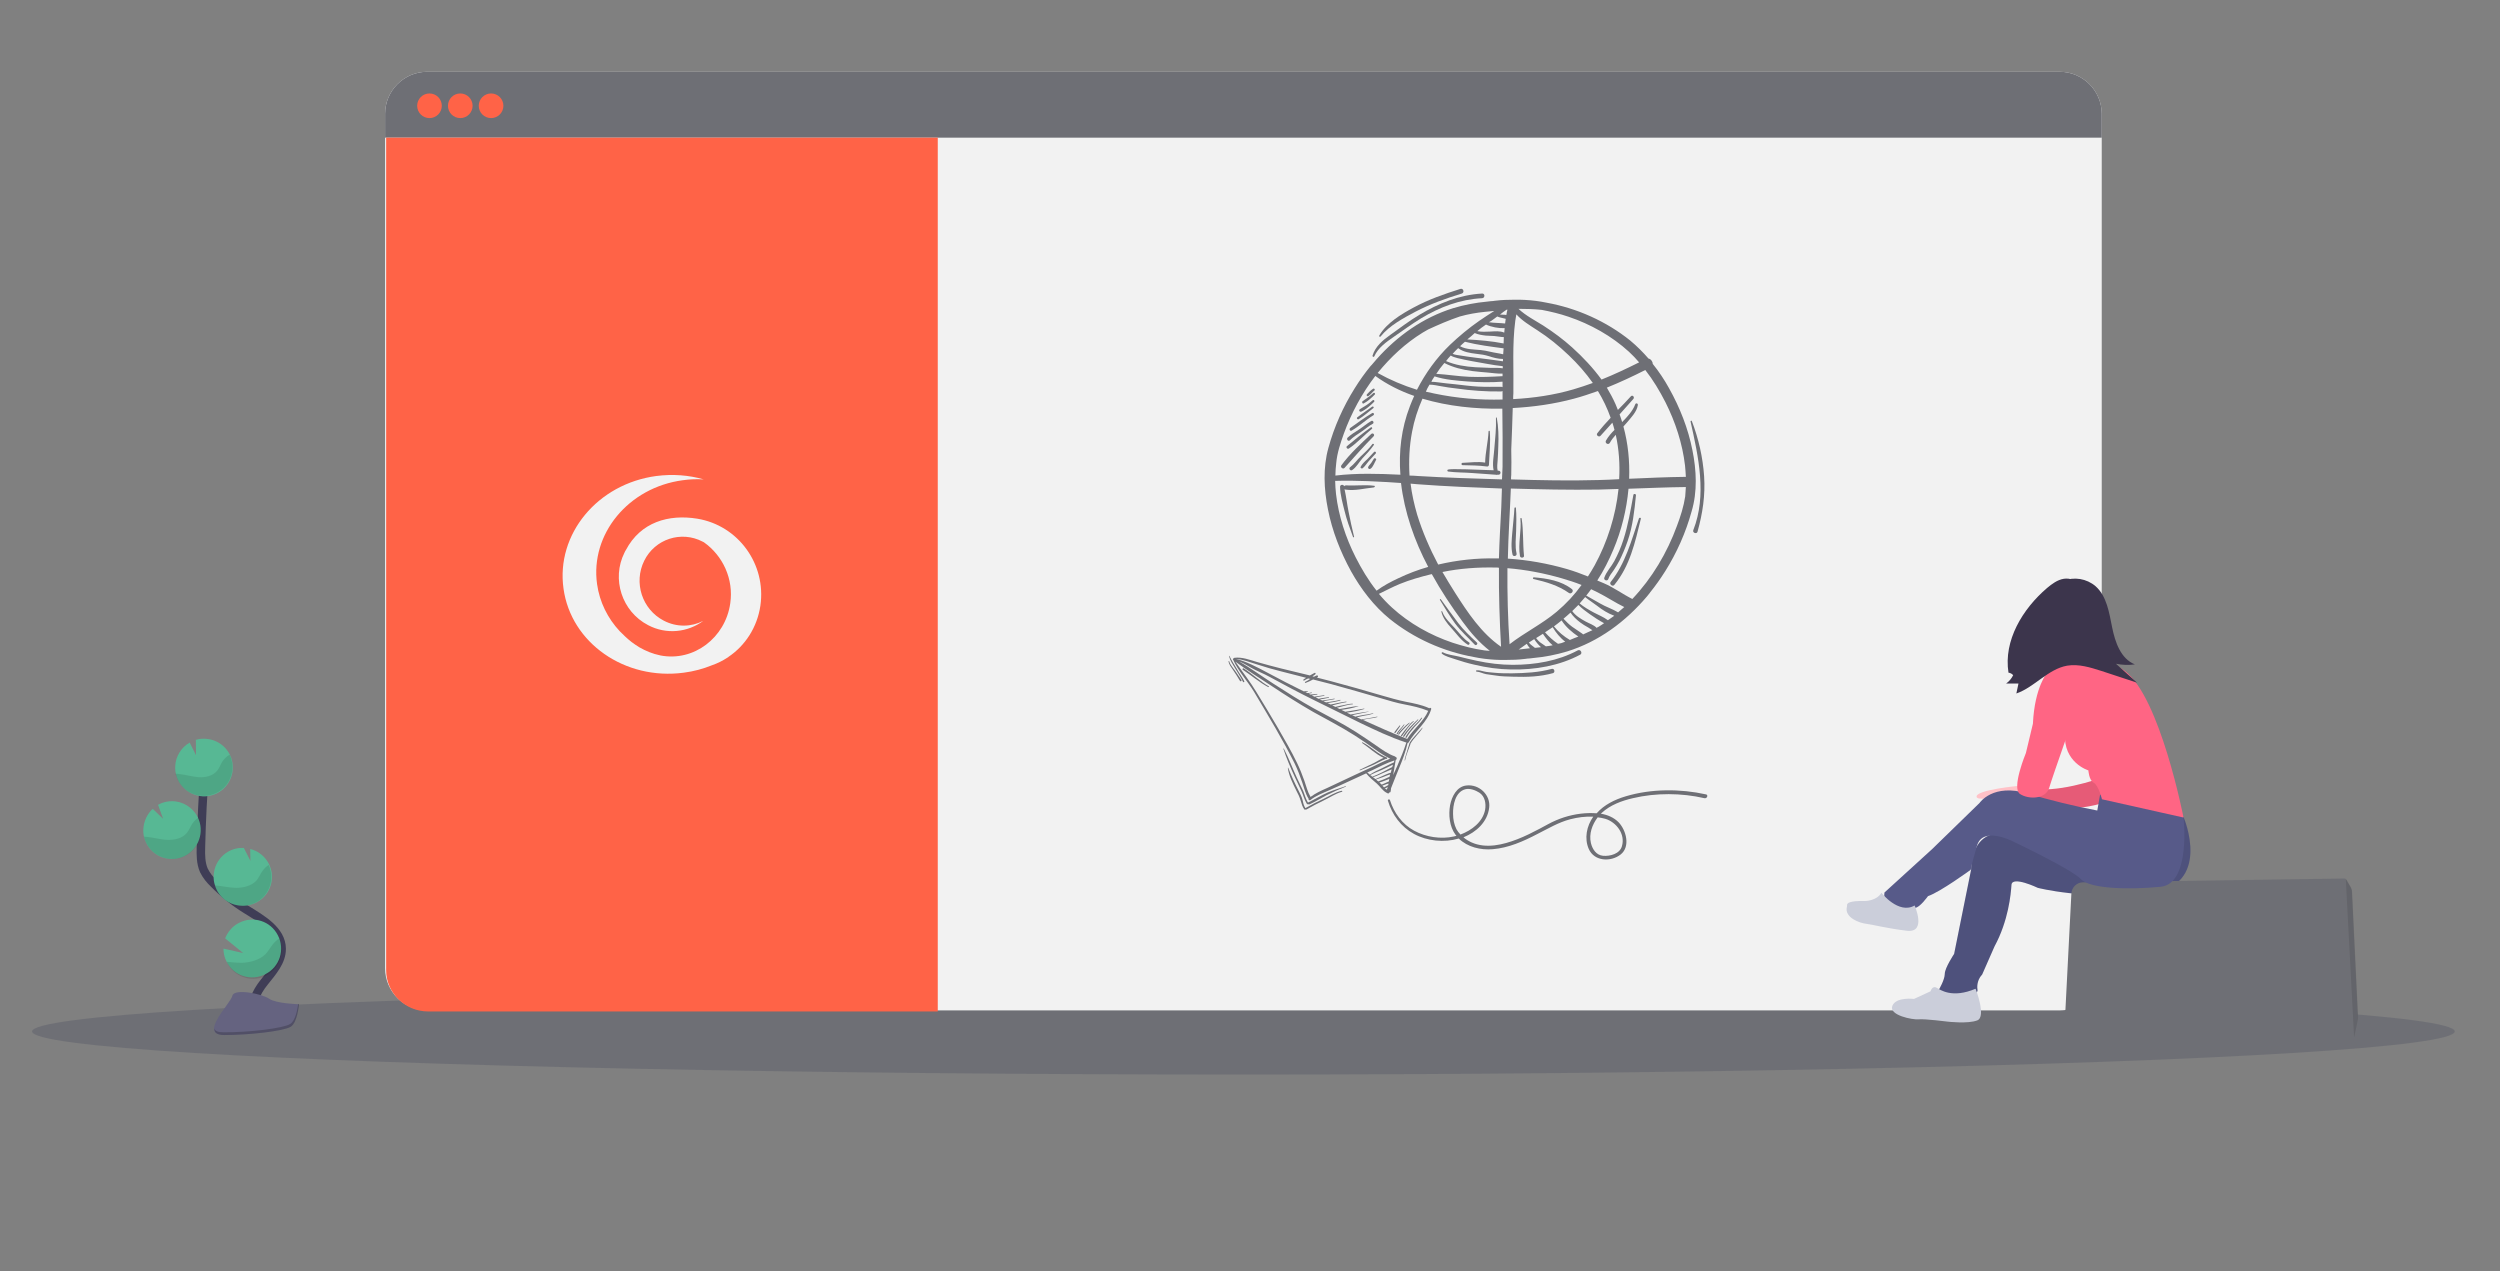 <?xml version="1.0" encoding="utf-8"?>
<!-- Generator: Adobe Illustrator 21.0.0, SVG Export Plug-In . SVG Version: 6.00 Build 0)  -->
<svg version="1.1" id="Capa_1" xmlns="http://www.w3.org/2000/svg" xmlns:xlink="http://www.w3.org/1999/xlink" x="0px" y="0px"
	 viewBox="0 0 1177 598.5" style="enable-background:new 0 0 1177 598.5;" xml:space="preserve">
<rect x="0" y="0" width="1177" height="598.5" fill="#808080" stroke="none"/>
<style type="text/css">
	.st0{fill:#6E6F75;}
	.st1{fill:none;stroke:#3F3D56;stroke-width:4;stroke-miterlimit:10;}
	.st2{fill:#57B894;}
	.st3{opacity:0.1;enable-background:new    ;}
	.st4{fill:#656380;}
	.st5{opacity:0.2;enable-background:new    ;}
	.st6{fill:#F2F2F2;}
	.st7{fill:#FF6347;}
	.st8{fill:none;stroke:#F2F2F2;stroke-width:2;stroke-miterlimit:10;}
	.st9{fill:#FFC1C7;}
	.st10{fill:#FF6584;}
	.st11{fill:#575A89;}
	.st12{fill:#CBCEDA;}
	.st13{fill:#3C354C;}
</style>
<ellipse class="st0" cx="585.4" cy="485.6" rx="570.3" ry="20.3"/>
<path class="st1" d="M120.2,479c-2.9-5.3,0.4-11.9,4.2-16.6c3.8-4.8,8.3-9.7,8.2-15.8c-0.1-8.7-9.4-13.9-16.8-18.5
	c-5.5-3.4-10.6-7.5-15.1-12.1c-1.9-1.8-3.5-3.8-4.7-6.2c-1.5-3.4-1.5-7.3-1.4-11c0.3-12.4,0.9-24.9,1.9-37.3"/>
<path class="st2" d="M82.5,360.7c0.2-4.6,2.8-8.8,6.8-11.1l3,6l-0.1-7.3c1.5-0.4,3-0.6,4.5-0.5c7.5,0.4,13.3,6.7,12.9,14.2
	c-0.4,7.5-6.7,13.3-14.2,12.9C87.9,374.5,82.1,368.2,82.5,360.7z"/>
<path class="st2" d="M106.7,452.8c3.4,6.7,11.6,9.3,18.3,5.8c6.7-3.4,9.3-11.6,5.8-18.3c-3.4-6.7-11.6-9.3-18.3-5.8
	c-3,1.5-5.3,4.2-6.5,7.3l8.5,6.9l-9.3-2.1C105.2,448.8,105.7,450.9,106.7,452.8z"/>
<path class="st2" d="M113.5,426.4c7.5,0.5,14-5.1,14.5-12.6c0.5-6.5-3.8-12.5-10.2-14.1l0.1,5.6l-3.1-6.1l0,0
	c-7.5-0.4-13.8,5.4-14.2,12.9c0,0,0,0,0,0.1c-0.1,1.6,0.1,3.1,0.6,4.6C102.8,422.3,107.8,426.1,113.5,426.4z"/>
<path class="st2" d="M80.4,404.4c7.5,0.3,13.8-5.6,14.1-13.1c0.3-7.5-5.6-13.8-13.1-14.1c-2.4-0.1-4.9,0.5-7,1.7l2.4,6.6l-4.9-4.7
	c-2.6,2.4-4.2,5.8-4.4,9.4c-0.1,1.3,0,2.5,0.3,3.8C69.2,399.9,74.3,404.2,80.4,404.4z"/>
<path class="st3" d="M84.3,364.4c3.1,0.3,6.2,1.3,9.3,1.5c3.1,0.2,6.6-0.6,8.6-3c1.1-1.3,1.6-3,2.5-4.4c0.9-1.3,2-2.4,3.4-3.2
	c3.2,6.8,0.4,14.9-6.4,18.1c-6.8,3.2-14.9,0.4-18.1-6.4c-0.4-0.9-0.7-1.8-1-2.7C83.3,364.2,83.8,364.3,84.3,364.4z"/>
<path class="st3" d="M80.4,404.4c7.5,0.4,13.9-5.4,14.2-12.9c0.1-2.2-0.3-4.5-1.3-6.5c-1.1,0.7-2,1.7-2.7,2.7
	c-1,1.5-1.6,3.2-2.7,4.5c-2.1,2.5-5.7,3.3-9,3.2c-3.3-0.1-6.5-1.1-9.7-1.4c-0.5,0-0.9-0.1-1.4-0.1C69.2,399.9,74.4,404.1,80.4,404.4
	z"/>
<path class="st3" d="M113.5,426.4c7.5,0.4,13.9-5.4,14.2-12.9c0.1-2.2-0.3-4.3-1.2-6.3c-1.1,0.7-2.1,1.7-2.9,2.8
	c-1.1,1.5-1.7,3.2-2.9,4.6c-2.3,2.5-6.2,3.4-9.6,3.4c-3.5-0.1-6.6-0.9-10-1.2C102.8,422.3,107.8,426.1,113.5,426.4z"/>
<path class="st3" d="M106.7,452.8c3.1,6.8,11.1,9.9,17.9,6.9c6.8-3.1,9.9-11.1,6.9-17.9c-1.1,0.7-2.1,1.6-3,2.7
	c-1.3,1.6-2.2,3.4-3.6,4.8c-2.8,2.7-7.3,3.9-11.3,4C111.3,453.2,109,453.1,106.7,452.8z"/>
<path class="st4" d="M140.7,472.8c0,0-10.7-0.3-14-2.6c-3.2-2.3-16.5-5-17.3-1.4c-0.8,3.7-16.1,18.4-4,18.5s28.2-1.9,31.4-3.9
	C140,481.5,140.7,472.8,140.7,472.8z"/>
<path class="st5" d="M105.2,486c12.1,0.1,28.2-1.9,31.4-3.9c2.5-1.5,3.4-6.9,3.8-9.4h0.4c0,0-0.7,8.7-3.9,10.7
	c-3.2,2-19.3,3.9-31.4,3.9c-3.5,0-4.7-1.3-4.6-3.1C101.2,485.4,102.6,486,105.2,486L105.2,486z"/>
<path class="st6" d="M201.1,33.8h768.6c10.9,0,19.8,8.9,19.8,19.8v402.3c0,10.9-8.9,19.8-19.8,19.8H201.1
	c-10.9,0-19.8-8.9-19.8-19.8V53.6C181.3,42.7,190.2,33.8,201.1,33.8z"/>
<path class="st0" d="M989.5,53.6v11.2H181.3V53.6c0-10.9,8.9-19.8,19.8-19.8c0,0,0,0,0,0h768.6C980.6,33.8,989.5,42.7,989.5,53.6z"
	/>
<circle class="st7" cx="202.2" cy="49.8" r="5.8"/>
<circle class="st7" cx="216.7" cy="49.8" r="5.8"/>
<circle class="st7" cx="231.2" cy="49.8" r="5.8"/>
<path class="st8" d="M340.7,246.5"/>
<path class="st8" d="M327.2,245.5"/>
<path class="st9" d="M951.9,368.1l-1.7,1.9c0,0-20.4,1.9-19.6,5.2s24.6-4.4,24.6-4.4L951.9,368.1z"/>
<path class="st10" d="M988.8,366.4c0,0-21.8,7.8-33.7,4.4l5.5,11c0,0,28.2-0.8,33.1-5.8C998.8,371.1,988.8,366.4,988.8,366.4z"/>
<path class="st3" d="M988.8,366.4c0,0-21.8,7.8-33.7,4.4l5.5,11c0,0,28.2-0.8,33.1-5.8C998.8,371.1,988.8,366.4,988.8,366.4z"/>
<circle class="st9" cx="974.1" cy="292.6" r="14.6"/>
<path class="st9" d="M986.6,306.3c0.5,1,1.2,1.8,1.9,2.6c2,2.2,4.4,4,7.1,5.3c-8.3,1.7-16.7,2.9-25.1,3.7c0.9-3.1-0.3-6.5-1.9-9.3
	c-1.6-2.8-3.6-5.5-4.6-8.6l9.9,0.3c1.8,0,3.6,0.1,5.4,0c1.3-0.1,3.6-0.9,4.8-0.6C986.7,300.3,985.4,304,986.6,306.3L986.6,306.3z"/>
<path class="st11" d="M1019.8,375l8.3,9.9c0,0,13.8,32.3-16.3,35.6s-52.4-2.5-52.4-2.5s-12.1-5.8-12.4-1.4s-1.4,16.8-8,29l-5.8,13.2
	c-1.8,1.9-2.6,4.6-2.2,7.2c0.8,4.1-18.5,5.5-18.2,0c0,0,2.8-4.7,2.8-7.5s4.4-9.4,4.4-9.4l8-39.7c0,0-0.6-20.4,18.2-16.6
	c18.8,3.9,45.5-0.8,45.5-0.8l6.1-21.2L1019.8,375z"/>
<path class="st3" d="M1019.8,375l8.3,9.9c0,0,13.8,32.3-16.3,35.6s-52.4-2.5-52.4-2.5s-12.1-5.8-12.4-1.4s-1.4,16.8-8,29l-5.8,13.2
	c-1.8,1.9-2.6,4.6-2.2,7.2c0.8,4.1-18.5,5.5-18.2,0c0,0,2.8-4.7,2.8-7.5s4.4-9.4,4.4-9.4l8-39.7c0,0-0.6-20.4,18.2-16.6
	c18.8,3.9,45.5-0.8,45.5-0.8l6.1-21.2L1019.8,375z"/>
<path class="st0" d="M972.2,479.4c-0.1,2.9,2.1,5.5,5,5.8l130.7,3.2c0.1,0,0.2,0,0.3-0.1l0,0c0.1,0,0.1-0.1,0.1-0.2l1.7-8.1
	c0.1-0.5,0.1-0.9,0.1-1.4l-2.8-58.5c0-1-0.3-1.9-0.8-2.7l-1.9-3.3c-0.1-0.1-0.1-0.2-0.2-0.3c-0.2-0.1-0.4-0.2-0.6-0.2l-123.1,1.8
	c-3,0-5.4,2.4-5.5,5.4L972.2,479.4z"/>
<path class="st3" d="M1104.4,413.9l3.9,74.4l0,0l0.1-0.2l1.7-8.1c0.1-0.5,0.1-0.9,0.1-1.4l-2.8-58.5c0-1-0.3-1.9-0.8-2.7l-1.9-3.3
	C1104.6,414.1,1104.5,414,1104.4,413.9z"/>
<path class="st11" d="M988.7,374.2c0,0,25.3-9.5,39.3,10.7c0,0,3.6,31.2-10.8,32.6c-14.4,1.4-33.1,1.1-37.5-3.6
	s-32.3-17.9-32.3-17.9s-13.9-7.1-16.6,2.1s-3,11.4-3,11.4s-14.4,10.5-20.1,12.4c0,0-3.9,5.5-6.1,5.5s-15.7,3-14.4-7.2l22.4-20.4
	L932,378c0,0,6.3-9.4,22.6-4.4c10.8,3.2,21.8,5.9,32.8,8L988.7,374.2z"/>
<path class="st12" d="M930.1,465.5c0,0,5.2,13.2,0.8,14.9c-4.4,1.7-13.8,0.6-13.8,0.6s-11-1.4-13.8-1.1c-2.8,0.3-14.1-1.9-12.4-6.3
	c1.7-4.4,10.2-3.3,10.2-3.3l7.8-3.6c0,0,0.8-2.8,2.8-1.7C913.5,466,919,470.2,930.1,465.5z"/>
<path class="st12" d="M901.4,426.3c0,0,5.8,13-3.6,11.9c-9.4-1.1-16.6-3-19.3-3.3c-2.8-0.3-10.2-2.8-9-7.9c0.1-0.3,0.1-0.6,0.1-1
	c0-0.7,1-2,8.4-1.8c0,0,5.5,0,7.8-3.9C885.6,420.2,893.9,430.7,901.4,426.3L901.4,426.3z"/>
<path class="st10" d="M964,315.9c0,0,19.9-12.4,36.4,0c16.6,12.4,27.6,69,27.6,69l-38.4-8.6c0,0-1.6-6.6-3.9-7.8
	c-2.2-1.1-2.5-5.8-2.5-5.8s-11.9-3.6-11-17.4C973.1,331.6,964,315.9,964,315.9L964,315.9z"/>
<path class="st10" d="M974.2,316.4H964c0,0-6.1,6.9-6.9,24.3l-3.3,13.8c0,0-6.9,16.6-2.8,19.3s12.2,2.5,13.8-3
	c1.6-5.5,13-37.6,13-37.6L974.2,316.4z"/>
<path class="st13" d="M971.3,273.5c5.2-2.1,11.1-1.1,15.3,2.5c5.3,4.7,6.4,12.5,7.8,19.4c1.4,6.9,4,14.7,10.7,17.4
	c-3,0.4-6,0.3-8.9-0.3l9.9,8.9l-16.7-5.5c-5.3-1.7-10.8-3.4-16.2-2.5c-9,1.6-15.3,10.1-23.9,13.1l1-4.7h-5.8c1.4-1,2.5-2.3,3.3-3.9
	c-0.5-0.7-1.4-1.1-2.2-1.2c-2.4-15.1,6.6-30,18.2-39.9c2.3-1.9,4.8-3.8,7.8-4.3s6.4,0.8,7.5,3.7"/>
<path class="st7" d="M181.8,64.8v392c0,10.7,8.9,19.4,19.8,19.4h239.9V64.8H181.8z M358,285.1c-1.5,10.3-7.2,18.9-15.1,24.2
	c0,0,0.1,0,0.1,0c-0.2,0.1-0.3,0.2-0.5,0.3c-2.3,1.5-4.7,2.7-7.3,3.6c-4.2,1.7-8.6,2.9-13.3,3.5c-27.7,3.7-53.1-14-56.6-39.6
	c-3.6-25.6,16-49.3,43.7-53c7.8-1,15.4-0.4,22.3,1.6c-3.2-0.2-6.5-0.1-9.9,0.4c-25.5,3.4-43.6,25.3-40.3,48.9
	c1.2,8.5,5,16.1,10.7,22.2c1.6,1.6,3.4,3.4,5.6,5.1c1.2,0.9,2.4,1.7,3.7,2.5c2.8,1.6,6,3,9.9,3.8c15.7,3,30.5-8.4,32.8-24.5
	c1.7-11.5-3.5-22.5-12.4-28.8c-0.2-0.1-0.4-0.2-0.6-0.3c-10.1-5.3-22.5-1.2-27.5,9c-5.1,10.3-1,22.9,9.2,28.2c6.1,3.2,13,3,18.6,0.1
	c-7.3,5.4-17.3,6.6-26,2c-12.3-6.4-17.3-21.7-11.1-34.1c0.2-0.4,0.4-0.9,0.7-1.3c0,0,0,0,0,0c6.9-13.1,20.1-16.9,33.6-14.7
	C347.6,247.4,360.8,265.6,358,285.1z"/>
<g>
	<path class="st0" d="M796.8,212c-2-10.2-5.9-20.1-11-29.2c-2.2-4-4.8-7.9-7.7-11.5c0-1.1-0.9-2.3-2-2.5c-2.6-3-5.4-5.8-8.5-8.4
		c-11.3-9.1-25.1-15.3-39.5-17.9c-3.3-0.7-6.7-1.1-10.1-1.3c-1.6-0.1-3.1-0.1-4.7-0.1c-3.2,0-6.3,0.1-9.5,0.5
		c-0.7,0.1-1.3,0.2-2,0.2c-0.6,0.1-1.1,0.1-1.7,0.2c-5.4,0.5-10.7,1.5-16,3.1c-14.1,4.4-26.2,13-35.9,23.9c-0.8,0.9-1.6,1.9-2.4,2.8
		c-0.1,0.1-0.2,0.2-0.3,0.3c-0.1,0.1-0.1,0.1-0.2,0.2l0,0c-2.7,3.3-5.2,6.8-7.5,10.5c-5.4,8.6-9.7,18.2-12.4,28.1
		c-2.6,9.4-2.1,19.4-0.2,28.9c2,10.2,5.9,20.1,10.9,29.2c4.7,8.4,10.7,16.3,18.2,22.4c11.3,9.1,25.1,15.3,39.5,17.9
		c3.3,0.7,6.7,1.1,10.1,1.3c1.6,0.1,3.1,0.1,4.7,0.1c3.2,0,6.3-0.1,9.5-0.5c0.7-0.1,1.3-0.2,2-0.2c0.6-0.1,1.1-0.1,1.7-0.2
		c5.4-0.5,10.7-1.5,16-3.1c14.9-4.6,27.6-14.1,37.6-25.9c0.1-0.2,0.3-0.3,0.4-0.5c0.3-0.3,0.6-0.7,0.8-1c0.1-0.1,0.2-0.2,0.2-0.3
		l0,0c2.6-3.2,5-6.6,7.2-10.1c5.4-8.6,9.7-18.2,12.4-28.1C799.2,231.5,798.7,221.4,796.8,212z M793.3,219.1c0.2,1.8,0.3,3.6,0.4,5.4
		c-8.9,0.1-17.8,0.5-26.7,0.9c0.3-8.3-0.5-16.6-2.7-24.6c0.5-0.6,1.1-1.2,1.6-1.8c2-2.4,4.7-5.1,5.2-8.3c0.1-0.8-0.9-1.1-1.2-0.4
		c-1.2,3.2-3.8,6-6.2,8.4c-0.4-1.2-0.7-2.4-1.2-3.6c2.2-2.4,4.3-4.8,6.5-7.3c0.7-0.8-0.4-2.1-1.2-1.2c-2,2.2-4,4.3-6.1,6.4
		c-0.4-0.9-0.7-1.8-1.1-2.7c-1.2-2.7-2.6-5.3-4.1-7.8c6.2-2.5,12.2-5.3,18.1-8.3c3.7,4.7,6.8,9.9,9.5,15.2
		C788.8,198.7,792.1,208.9,793.3,219.1z M747.6,271.4c-3.2-1.3-6.5-2.5-9.9-3.5c-9-2.6-18.4-4.3-27.8-4.9c0.2-11,1-22,1.4-33
		c13.7,0.4,27.5,0.7,41.3,0.5c3.1-0.1,6.3-0.2,9.4-0.3c-1.3,12.6-5.3,25.1-11.2,35.9C749.8,267.9,748.7,269.7,747.6,271.4z
		 M761.8,288.3C761.8,288.3,761.8,288.2,761.8,288.3c-2.8-1.7-5.8-2.6-8.5-4.2c-2.1-1.3-4.4-2.4-6.5-3.7c0.8-1,1.6-2,2.3-3
		c1.1,0.5,2.1,1,3.1,1.5c4.2,2.1,8.2,4.8,12.5,6.9C763.9,286.5,762.9,287.4,761.8,288.3z M757,292c-2-1.5-4.5-2.5-6.6-3.6
		c-2.4-1.3-4.7-2.6-6.7-4.3c0.9-1,1.7-1.9,2.6-3c1.8,1.5,3.8,2.7,5.6,4.1c2.4,1.9,5.1,3.6,8.1,4.7C758.9,290.6,758,291.4,757,292z
		 M732.9,288c-6.9,5.8-15.1,9.8-22.2,15.3c-0.8-11.9-1.1-23.9-1-35.8c8.7,0.7,17.4,2.4,25.7,4.8c3.1,0.9,6.2,1.9,9.2,3.1
		C741.3,280,737.4,284.2,732.9,288z M739.1,301.3c-2.9-1.7-5.4-3.8-7.5-6.4c1.2-0.9,2.4-1.8,3.6-2.8c1.9,3,4.9,5.6,7.9,7.6
		C741.8,300.2,740.4,300.7,739.1,301.3z M744.9,298.3c-1.5-1.1-3.2-2.1-4.7-3.2c-1.5-1.1-2.8-2.4-4.1-3.8c1.1-0.9,2.2-1.9,3.3-2.9
		c1.2,1.8,2.8,3.3,4.5,4.6c1.2,0.9,2.5,1.7,3.8,2.4c0.6,0.4,1.3,0.9,2,1.3c-1.5,0.7-3,1.3-4.4,2
		C745.2,298.6,745.1,298.4,744.9,298.3z M727.8,304.3c-0.8-0.6-1.7-1.2-2.6-1.8c-0.8-0.6-1.5-1.4-2-2.1c1.1-0.7,2.1-1.3,3.2-2
		c1.3,1.9,2.8,3.9,4.6,5.4C730,304,728.9,304.2,727.8,304.3z M722.6,305c-0.6-0.6-1.4-1-2-1.6c-0.3-0.3-0.6-0.6-0.8-0.9
		c0.8-0.5,1.7-1.1,2.5-1.6c0.9,1.4,2,2.7,3.2,3.8c-0.9,0.1-1.8,0.2-2.7,0.3C722.8,305,722.7,305,722.6,305z M667.2,242.3
		c-1.4-4.8-2.5-9.7-3.1-14.6c1.2,0.1,2.3,0.2,3.5,0.3c13.2,1,26.3,1.5,39.5,2c-0.1,3-0.2,5.9-0.3,8.9c-0.4,8-0.9,16-1.1,24
		c-0.4,0-0.9,0-1.3,0c-9.2-0.2-18.4,0.8-27.3,2.9C673.1,258.2,669.7,250.4,667.2,242.3z M664.8,203.3c1-5.4,2.7-10.6,4.9-15.6
		c12.1,3.6,25.1,4.9,37.2,4.7c0.1,0,0.3,0,0.4,0c0.1,9.1,0.2,18.2,0.1,27.4c-0.1,1.5-0.1,3-0.2,4.4c0,0.5,0,1-0.1,1.5
		c-13.2-0.4-26.4-0.8-39.6-1.6c-1.3-0.1-2.6-0.2-3.9-0.2C663.2,217,663.5,210.1,664.8,203.3z M723.8,155.5
		c5.3,3.4,10.2,7.4,14.8,11.8c4.2,4,8,8.3,11.3,13c-3,1.1-6.1,2.1-9.1,3c-9.2,2.7-18.8,4.1-28.4,4.6c0-0.9,0-1.8,0.1-2.7
		c0.2-11.4-0.6-22.9,0.9-34.2c0.2-1,0.3-2,0.5-3C716.7,151.1,720.3,153.2,723.8,155.5z M709.7,145.8c-0.2,0.8-0.4,1.7-0.5,2.5
		c-1-0.2-2-0.1-3-0.2c1-0.8,2-1.6,3.1-2.3C709.4,145.8,709.5,145.8,709.7,145.8z M703.3,150.2c0.5-0.4,1-0.7,1.6-1.2
		c0.4,0.1,0.7,0.3,1.1,0.4c0.9,0.2,1.9,0.5,2.9,0.7c-0.1,0.7-0.2,1.5-0.3,2.2c-2.5-0.3-5-0.2-7.6-0.6
		C701.8,151.3,702.5,150.8,703.3,150.2z M699.6,152.8c2.6,1.2,5.9,1.8,8.8,1.7c-0.1,0.7-0.1,1.4-0.2,2.1c-2-0.9-4.5-0.6-6.6-0.5
		c-2.1,0.1-4.1,0.2-6.1-0.2C696.8,154.8,698.1,153.8,699.6,152.8z M694.3,156.8c1.6,0.7,3.4,1,5.2,1.2c1.3,0.1,2.7,0.1,4,0.2
		c1.5,0.1,3,0.5,4.4,0.5c0,0,0.1,0,0.1,0c0,1-0.1,2-0.1,3c-5.5-1.1-11.4-1.6-17.1-1.9C692.1,158.8,693.2,157.8,694.3,156.8z
		 M689.7,160.9c5.9,1.5,12.2,2.3,18.2,3.1c-0.1,0.9-0.1,1.8-0.2,2.8c-2-0.5-4.1-0.7-6.1-1.2c-1.5-0.4-3-0.6-4.5-0.8
		c-3.2-0.3-6.8-0.2-9.7-1.8C688.2,162.2,688.9,161.6,689.7,160.9z M686.5,163.9c2.5,1.9,5.6,2.3,8.7,2.7c2,0.2,3.9,0.5,5.8,1.1
		c2.1,0.7,4.4,1.3,6.6,1.3c0,0.4,0,0.7,0,1.1c-4.3-0.6-8.6-1.2-12.9-1.7c-2.3-0.3-4.7-0.6-7-1c-1.2-0.2-2.6-0.3-3.8-0.8
		C684.8,165.6,685.6,164.7,686.5,163.9z M683,167.4c1,0.6,2.1,0.9,3.2,1.2c2.2,0.5,4.3,1,6.6,1.4c4.9,0.8,9.8,1.9,14.7,2.4
		c0,0.3,0,0.6,0,1c-1.8-0.3-3.8-0.2-5.6-0.2c-2.4-0.1-4.8-0.2-7.2-0.3c-4.7-0.3-9.5-1-13.9-2.9C681.5,169.1,682.2,168.2,683,167.4z
		 M680,170.9c4.1,2.1,8.6,3.2,13.2,3.8c2.4,0.3,4.8,0.5,7.2,0.7c2.3,0.2,4.7,0.6,7,0.5c0,0.4,0,0.8,0,1.2
		c-5.2,0.3-10.4,0.5-15.6,0.3c-5.2-0.2-10.4-1.1-15.6-1.4C677.3,174.3,678.6,172.5,680,170.9z M675.4,177.2c4.9,1.6,10.4,2,15.5,2.4
		c5.5,0.4,11,0.5,16.5,0.1c0,0.9,0,1.8,0,2.6c-0.2-0.1-0.4-0.2-0.6-0.2c-3.6,0-7.3,0.1-10.9-0.1c-3.7-0.2-7.3-0.7-10.9-1.1
		c-2.7-0.3-5.4-0.5-8-0.9c-0.9-0.1-2.1-0.3-3.1-0.2C674.2,178.9,674.8,178.1,675.4,177.2z M673,181.1c1.8,0,3.5,0.4,5.2,0.7
		c2.5,0.5,5,0.8,7.5,1.1c7,1,13.9,1.5,21,1.4c0.3,0,0.5-0.1,0.7-0.2c0,1.3,0,2.7,0,4c-10.8,0.3-21.5-0.6-32-2.8
		c-1.4-0.3-2.7-0.6-4.1-0.9C671.7,183.4,672.3,182.2,673,181.1z M704.3,267.2c0.5,0,0.9,0,1.4,0.1c-0.1,12.4,0.3,24.8,1,37.2
		c-9.3-6.4-15.7-16.1-21.7-25.5c-2-3.2-4-6.4-5.9-9.7C687.3,267.6,695.9,267,704.3,267.2z M752.6,226c-13.7,0.4-27.5,0.1-41.2-0.3
		c0-0.7,0-1.4,0.1-2.1c0.1-4,0.1-8,0-12c0.3-6.5,0.5-13,0.7-19.5c9.7-0.5,19.5-1.9,28.8-4.4c3.8-1,7.6-2.3,11.3-3.6
		c2.4,3.9,4.4,8.1,6,12.6c-2.2,2.3-4.3,4.7-6.3,7.3c-0.7,0.9,0.8,2,1.5,1.2c1.9-2.1,3.7-4.1,5.6-6.2c0.4,1.1,0.7,2.3,1,3.4
		c-1.5,1.5-2.9,3.1-4,5c-0.7,1.2,1.1,2.3,1.8,1.1c0.8-1.4,1.7-2.6,2.8-3.8c1.5,6.8,2,13.9,1.6,20.9
		C759.1,225.8,755.9,225.9,752.6,226z M725.9,145.9c4.2,0.8,8.4,1.8,12.5,3.2c10.4,3.5,20.4,9.1,28.5,16.5c1.7,1.6,3.3,3.2,4.8,5
		c-5.8,2.9-11.7,5.7-17.7,8.1c-4-5.5-8.7-10.5-13.8-15.1c-4.2-3.8-8.8-7.2-13.6-10.3c-4-2.5-8.3-4.7-11.7-7.9
		C718.6,145.4,722.3,145.5,725.9,145.9z M669.8,156.6c0.9-0.5,1.7-1,2.6-1.5c4.8-2.2,9.8-4.4,14.9-6.1c3.9-1.1,7.9-1.8,12-2.2
		c1.4-0.1,2.8-0.3,4.2-0.4c-2.3,1.5-4.7,3-7,4.6c-4.9,3.4-9.6,7.3-13.9,11.4c-6.4,6.2-11.5,13.3-15.5,21.1c-6.4-2-12.6-4.6-18.5-7.9
		C654.7,168.1,661.7,161.6,669.8,156.6z M632.7,204.1c3.5-9.6,8.5-18.9,14.8-27.1c5.5,4,11.7,7.1,18.3,9.4c-0.7,1.6-1.4,3.2-2,4.8
		c-4.1,10.6-5.3,21.5-4.5,32.3c-10.2-0.5-20.5-0.8-30.6,0.4c0-2,0.2-4,0.4-5.9C629.5,213.3,631.1,208.6,632.7,204.1z M629,232.6
		c-0.2-2.1-0.4-4.2-0.4-6.2c10.3-0.3,20.7,0.3,31,1c1.6,13.7,6.3,27.2,12.8,39.5c-4.9,1.4-9.6,3.2-14.2,5.4c-3.4,1.6-7,3.5-10.1,5.8
		c-3.9-4.9-7.1-10.3-9.9-15.8C633.5,253,630.2,242.9,629,232.6z M683.9,302.6c-10.4-3.5-20.4-9.1-28.5-16.5c-2.2-2-4.3-4.2-6.2-6.5
		c3.3-1.6,6.5-3.3,9.9-4.7c4.7-1.9,9.6-3.3,14.5-4.5c0.2,0,0.4-0.1,0.5-0.1c4.3,7.8,9.2,15.2,14.5,22.4c3.8,5.2,7.9,9.9,12.8,13.7
		c-0.9,0-1.7-0.1-2.6-0.2C693.8,305.5,688.8,304.2,683.9,302.6z M715,305.8c1.3-0.9,2.5-1.8,3.8-2.7c0.2,0.4,0.5,0.7,0.7,1.1
		c0.2,0.3,0.5,0.7,0.8,1C718.6,305.4,716.8,305.6,715,305.8z M733.5,303.1C733.5,303.1,733.4,303.1,733.5,303.1
		c-2.4-1.6-4.3-3.4-6.1-5.4c1.2-0.8,2.4-1.6,3.6-2.4c1.5,2.5,3.5,5,5.9,6.8c-0.6,0.2-1.3,0.5-1.9,0.7
		C734.4,302.9,734,303,733.5,303.1z M751.7,295.6c-1.3-1.4-3.6-2.1-5.2-3c-2.4-1.3-4.7-2.7-6.3-4.9c0.2-0.2,0.4-0.4,0.6-0.6
		c0.8-0.8,1.5-1.5,2.3-2.3c1.6,1.6,3.4,3,5.3,4.3c2.1,1.5,4.4,3,6.8,4.3c-0.9,0.6-1.7,1.2-2.6,1.7
		C752.2,295.3,751.9,295.4,751.7,295.6z M789.5,247.6c-4.6,12.6-11.7,24.6-21,34.4c-4.6-2.3-8.7-5.4-13.4-7.4
		c-1-0.4-2.1-0.9-3.1-1.3c3-4.6,5.5-9.6,7.6-14.6c3.8-9,6.2-18.7,7.1-28.6c9-0.3,18-0.7,27-0.8c-0.1,1.5-0.2,2.9-0.3,4.4
		C792.7,238.4,791.2,243.1,789.5,247.6z"/>
	<path class="st0" d="M647,167.8c1.8-4.1,5.7-6.8,9.3-9.3c4.2-2.9,8.3-5.9,12.7-8.6c8.8-5.3,18.4-9,28.8-9.5c1.4-0.1,1.4-2.3,0-2.2
		c-10.8,0.6-20.5,4.6-29.7,10.1c-4.7,2.8-9.1,6.2-13.6,9.4c-3.5,2.5-7,5.4-8.3,9.7C646,167.9,646.8,168.3,647,167.8z"/>
	<path class="st0" d="M650,158.4c4.1-5.1,10.8-8.7,16.5-11.7c6.9-3.6,14.2-6.2,21.7-8.5c1.4-0.4,0.8-2.6-0.6-2.2
		c-7.6,2.4-15.1,5-22.1,8.8c-5.8,3.1-12.7,7.3-16.1,13.1C649.1,158.5,649.7,158.8,650,158.4z"/>
	<path class="st0" d="M681.8,222c3.7,0.5,7.5,0.4,11.3,0.7c3.7,0.2,7.4,0.6,11.1,0.8c0.2,0.1,0.5,0.1,0.7,0c0.2,0,0.4,0,0.6,0
		c1.2,0,1.3-1.9,0-1.9c-0.1,0-0.2,0-0.4,0c-0.4-1.6-0.1-3.4,0-5c0.2-2.2,0.2-4.4,0.3-6.6c0.2-4.4,0.1-8.9-0.7-13.3
		c0-0.2-0.4-0.2-0.4,0c0.2,5-0.4,9.9-0.8,14.9c-0.2,3-1,6.7-0.3,9.8c-5.9-0.2-21.2-0.9-21.2-0.3c0-0.1-0.1-0.1-0.1-0.1l-0.4,0.2
		C681.3,221.5,681.5,222,681.8,222z"/>
	<path class="st0" d="M688.6,219c3.8,0.1,7.4,0.1,11.2,0.6c0.5,0.2,1.2-0.1,1.2-0.8c0.2-5.2,0.8-10.5,0.4-15.7c0-0.4-0.6-0.4-0.6,0
		c-0.2,4.9-1.5,9.8-1.6,14.7c-3.5-0.6-7.1,0-10.6,0.1C687.9,217.9,687.9,219,688.6,219z"/>
	<path class="st0" d="M762.4,264c1.5-3,2.8-6.1,3.9-9.3c2.4-6.9,3.2-14.3,3.9-21.5c0.1-0.7-1.1-0.9-1.2-0.2
		c-1.3,7.1-2.5,14.3-4.7,21.1c-1.1,3.5-2.6,6.9-4.3,10.1c-1.4,2.6-3.7,4.9-4.7,7.8c-0.4,1.2,1.5,1.8,1.9,0.6
		c0.5-1.5,1.6-2.8,2.5-4.1C760.7,267,761.6,265.5,762.4,264z"/>
	<path class="st0" d="M771.6,244.1c-3.5,10.3-6.4,21.3-13.3,29.9c-0.8,1,0.9,2.4,1.7,1.4c7.4-9,9.8-20.1,12.5-31.1
		C772.7,243.7,771.9,243.5,771.6,244.1z"/>
	<path class="st0" d="M742.8,306.2c-9.3,5-20.1,6.8-30.6,6.8c-5.7,0-11.3-0.7-16.9-1.9c-2.9-0.6-5.7-1.3-8.5-2
		c-2.4-0.6-5.3-0.8-7.5-2c-0.5-0.2-0.8,0.4-0.4,0.7c1.7,1.3,4,1.8,6,2.5c3,1,6,1.9,9.1,2.6c5.8,1.4,11.5,2.2,17.5,2.3
		c11.1,0.2,22.6-1.7,32.5-7C745.2,307.5,744.1,305.5,742.8,306.2z"/>
	<path class="st0" d="M730.6,314.9c-6.2,1.7-12.4,2-18.8,2.1c-2.8,0-5.7,0-8.5-0.3c-1.6-0.2-3.2-0.2-4.7-0.6
		c-1.2-0.3-2.2-0.6-3.4-0.5c-0.4,0-0.4,0.6,0,0.6c1.6,0.1,2.9,0.9,4.5,1.2c1.4,0.2,2.8,0.4,4.2,0.6c2.9,0.5,5.9,0.5,8.8,0.6
		c6.3,0.2,12.4,0,18.5-1.7C732.3,316.5,731.8,314.6,730.6,314.9z"/>
	<path class="st0" d="M646.9,228.7c-4.4-0.6-8.8,0.1-13.2-0.2c-0.4,0-0.7,0.2-0.9,0.4c-0.3-1-1.9-0.8-1.9,0.3
		c0.1,3.8,1.2,7.7,2.1,11.3c1,4.2,2.5,8.2,4,12.3c0.1,0.3,0.6,0.2,0.5-0.1c-1-3.9-1.8-7.9-2.6-11.8c-0.7-3.5-1.1-7.1-1.9-10.6
		c0.1,0.1,0.3,0.2,0.5,0.2c4.4,0.7,8.9-0.6,13.2-1C647.4,229.4,647.5,228.7,646.9,228.7z"/>
	<path class="st0" d="M802.3,224.2c-0.6-8.8-2.6-17.7-5.8-26c-0.1-0.3-0.6-0.1-0.6,0.2c3.7,16.6,7.8,34.7,1.3,51.2
		c-0.5,1.3,1.7,2,2,0.7C801.6,241.7,802.9,233.2,802.3,224.2z"/>
	<path class="st0" d="M722,272.6c6,1.4,11.6,3,16.7,6.6c1.1,0.7,2.4-1,1.4-1.8c-5-4-11.8-5.1-18-5.6
		C721.7,271.8,721.5,272.5,722,272.6z"/>
	<path class="st0" d="M713.8,249.8c0.1-3.6,0.2-7.1-0.1-10.6c0-0.4-0.6-0.5-0.7,0c-0.2,3.8-0.7,7.6-1,11.4
		c-0.3,3.4-0.7,7.2,0.1,10.5c0.3,1.2,2.2,0.7,1.9-0.5C713.2,257.2,713.7,253.2,713.8,249.8z"/>
	<path class="st0" d="M715.8,244.2c0.6,5.8-1.2,11.7-0.2,17.6c0.2,1.1,2.1,0.9,1.9-0.2c-0.6-5.8-0.2-11.7-1.1-17.4
		C716.4,243.7,715.7,243.8,715.8,244.2z"/>
	<path class="st0" d="M686.5,293.3c-2.8-3.7-5.5-7.5-8.2-11.2c-0.2-0.2-0.5,0.1-0.4,0.3c2.3,3.8,4.6,7.6,7.2,11.2
		c2.7,3.6,6.1,6.6,9.2,9.9c0.6,0.7,1.7-0.4,1-1C692.1,299.5,689.1,296.7,686.5,293.3z"/>
	<path class="st0" d="M691.6,302.4c-2.7-1.7-4.5-4.3-6.6-6.6c-2.2-2.4-4.9-4.8-6-7.9c-0.1-0.3-0.5-0.2-0.4,0.1
		c0.7,3,2.7,5.5,4.7,7.7c2.4,2.6,4.6,5.9,7.7,7.8C691.6,303.9,692.3,302.8,691.6,302.4z"/>
	<path class="st0" d="M635,211.2c3.9-2.6,7.2-6.3,10.9-9.3c0.4-0.3-0.1-1-0.5-0.7c-3.8,2.7-7.6,5.8-11.2,8.8
		C633.5,210.5,634.3,211.6,635,211.2z"/>
	<path class="st0" d="M635.5,207.3c1.6-1.6,3.6-2.8,5.5-4.1c1.8-1.2,3.4-2.7,5.3-3.7c0.8-0.4,0.1-1.8-0.7-1.3
		c-2.1,1.2-3.9,2.8-5.9,4.1c-1.9,1.2-3.7,2.3-5.3,3.8C633.8,206.9,634.8,208,635.5,207.3z"/>
	<path class="st0" d="M636.4,202.7c3.6-2.1,6.6-5,10.2-7.2c0.6-0.4,0.1-1.4-0.6-1c-3.6,2.1-6.9,4.6-10.3,7
		C635,202,635.6,203.2,636.4,202.7z"/>
	<path class="st0" d="M639.6,197.4c2.5-1.5,4.7-3.5,7-5.3c0.4-0.3-0.1-0.9-0.5-0.7c-2.3,1.7-4.8,3.3-7.1,5.1
		C638.5,196.9,639.1,197.6,639.6,197.4z"/>
	<path class="st0" d="M640.9,193.8c2.2-1,4.3-2.9,6-4.6c0.5-0.5-0.2-1.2-0.7-0.7c-0.9,0.8-1.8,1.5-2.8,2.2c-1,0.7-2.1,1.2-3.1,1.9
		C639.5,193.1,640.1,194.1,640.9,193.8z"/>
	<path class="st0" d="M642.1,189.9c1.9-1,3.6-2.6,5.1-4.1c0.5-0.5-0.2-1.2-0.7-0.7c-1.5,1.5-3.3,2.5-5,3.8
		C641,189.3,641.5,190.3,642.1,189.9z"/>
	<path class="st0" d="M644.2,186.5c1.1-0.7,1.9-1.9,2.9-2.7c0.4-0.3-0.1-1.1-0.6-0.8c-1.1,0.7-2.1,1.7-3,2.7
		C643.2,186,643.6,186.8,644.2,186.5z"/>
	<path class="st0" d="M633,220.3c4.5-5,8.9-10.1,13.7-14.9c0.7-0.7-0.3-1.8-1.1-1.1c-4.9,4.6-10.1,9.3-14.1,14.8
		C630.9,220,632.3,221.1,633,220.3z"/>
	<path class="st0" d="M646.8,209.5c0.3-0.4-0.4-0.8-0.7-0.4c-1.6,2.2-3.6,4-5.5,5.8c-1.7,1.6-3.1,3.7-5,5.1c-0.8,0.6,0.2,1.9,1,1.3
		c2-1.3,3.3-3.8,4.9-5.6C643.3,213.8,645.2,211.8,646.8,209.5z"/>
	<path class="st0" d="M646.9,212.8c-1.1,1.2-2.2,2.4-3.3,3.5c-1.1,1-2.4,2.2-3,3.5c-0.3,0.6,0.6,1,1,0.6c1.1-0.9,1.9-2.3,2.8-3.3
		c1.1-1.2,2.2-2.4,3.3-3.6C648.1,213,647.4,212.3,646.9,212.8z"/>
	<path class="st0" d="M646.8,216c-0.4,0.7-0.8,1.3-1.2,1.9c-0.4,0.6-1,1.1-1.4,1.8c-0.4,0.7,0.4,1.4,1,1c0.7-0.4,1.1-1.2,1.5-1.9
		c0.4-0.8,0.8-1.6,1.2-2.4C648.1,215.9,647.1,215.4,646.8,216z"/>
</g>
<g>
	<path class="st0" d="M654.1,373.1c0.3,0,0.6-0.1,0.6-0.5c0.1-0.5,0.2-1,0.2-1.5c1.3-3.2,2.5-6.4,3.8-9.5c1.6-3.8,3.1-7.7,4-11.8
		c0.2,0,0.4-0.1,0.5-0.3c3.1-5.5,8.8-9.4,10.6-15.6c0.2-0.6-0.6-0.9-0.9-0.4c-0.1-0.1-0.2-0.2-0.3-0.2c-3.4-1.5-7.1-2.2-10.7-2.9
		c-3.9-0.8-7.7-1.9-11.5-3c-7.9-2.3-15.8-4.6-23.8-6.7c-2.2-0.6-4.4-1.1-6.6-1.7c0.1-0.1,0.2-0.1,0.3-0.2c0.5-0.3,0.1-1-0.4-0.8
		c-0.4,0.2-0.8,0.4-1.3,0.6c-0.2-0.1-0.5-0.1-0.7-0.2c0.5-0.3,1-0.6,1.4-1c0.3-0.3-0.1-0.8-0.4-0.6c-0.7,0.4-1.5,0.8-2.2,1.2
		c-4.5-1.1-9.1-2.2-13.6-3.3c-3.8-0.9-7.5-2-11.2-3c-3.4-1-7.2-2.5-10.8-2c-0.1,0-0.1,0.1-0.1,0.1c-0.1,0-0.2,0.1-0.3,0.2
		c-0.2,0.1-0.4,0.3-0.2,0.5c2.5,5.5,6.8,10.1,9.9,15.2c3.4,5.7,6.8,11.4,10.1,17.1c3.1,5.4,6.2,11,9,16.6c1.4,2.9,2.6,6,3.6,9
		c0.9,2.6,1.5,5.3,3,7.7c0,0,0,0,0,0c-0.2,0.4,0.3,0.9,0.8,0.6c2.6-2.1,5.8-3.3,8.8-4.6c3.3-1.4,6.6-3,9.9-4.5
		c2.5-1.2,5.1-2.3,7.6-3.5c1.4,1.8,3.3,3.3,5,4.8c1.6,1.4,2.7,3.4,4.7,4.4c0.1,0,0.2,0.1,0.3,0.1
		C653.2,373.7,653.9,373.7,654.1,373.1z M650.8,369.9c0.5-0.2,1-0.4,1.6-0.6c0.4-0.2,0.9-0.3,1.3-0.4c0,0.2-0.1,0.5-0.1,0.7
		c-0.7,0.4-1.3,0.8-2,1.1C651.3,370.4,651.1,370.2,650.8,369.9z M646.4,365.9c1.6-0.5,3.1-1.2,4.6-1.9c1.4-0.6,2.8-1.2,4.2-1.8
		c-0.1,0.5-0.3,1-0.4,1.6c-1.2,0.2-2.3,0.9-3.4,1.3c-1.3,0.5-2.5,1.2-3.8,1.7C647.1,366.5,646.8,366.2,646.4,365.9z M645.1,364.9
		c1.7-0.9,3.5-1.6,5.2-2.3c1.9-0.8,3.6-1.7,5.5-2.6c-0.1,0.4-0.2,0.8-0.4,1.2c0,0,0,0-0.1,0c-3,1.6-6.1,3.3-9.3,4.5
		C645.8,365.4,645.5,365.1,645.1,364.9z M657.8,360.7c-0.6,1.4-1.3,2.8-1.9,4.2c0.4-2.4,0.8-4.8,1.2-7.1c0.7-0.3,0.6-1.3,0-1.4
		c-0.1-0.1-0.2-0.2-0.4-0.3c-3.2-1.1-6.1-3.2-8.8-5.1c-3.2-2.2-6.4-4.4-9.7-6.5c-6.3-4-12.9-7.3-19.5-10.9
		c-6.5-3.6-12.8-7.6-19-11.6c-5.5-3.5-10.8-7.4-16.5-10.7c2.2,0.9,4,2,6.1,3.2c2.6,1.5,5.6,2.6,8.3,4.1c7.1,3.9,14.3,7.7,21.6,11.3
		c7.1,3.5,14.2,7,21.3,10.5c6.9,3.3,14,6.7,21.3,9.1c0.1,0,0.2,0,0.3,0c0,0,0,0,0,0.1C660.9,353.4,659.4,357,657.8,360.7z
		 M592.1,312.9c3.7,1.2,7.4,2.3,11.1,3.2c3.9,1,7.8,2,11.7,3c-0.4,0.3-0.8,0.5-1.2,0.8c-0.3,0.2,0,0.7,0.3,0.5
		c0.6-0.4,1.2-0.7,1.9-1c0.3,0.1,0.6,0.2,1,0.2c-0.8,0.5-1.6,1.1-2.4,1.4c-0.3,0.1-0.1,0.6,0.2,0.5c1.2-0.4,2.3-1,3.5-1.6
		c2.9,0.7,5.7,1.5,8.6,2.2c7.8,2.1,15.5,4.4,23.2,6.6c3.8,1.1,7.6,2.3,11.5,3c3.6,0.7,7.3,1.5,10.7,2.9c0.1,0,0.2,0.1,0.2,0.1
		c-2.2,5.1-7,8.5-9.9,13.2c-0.1,0-0.1-0.1-0.2-0.1c-7-2.7-13.9-5.8-20.7-8.9c0.6-0.1,1.3-0.3,1.9-0.4c1.6-0.3,3.4-0.4,4.9-0.9
		c0.2,0,0.1-0.3-0.1-0.2c-2.4,0.5-4.9,0.9-7.4,1.3c-0.7-0.3-1.4-0.7-2.1-1c1.1-0.2,2.1-0.5,3.2-0.7c1.5-0.2,3-0.5,4.5-1
		c0.1,0,0.1-0.2-0.1-0.2c-1.5,0.4-2.9,0.6-4.4,0.8c-1.3,0.2-2.6,0.5-3.9,0.8c-0.5-0.2-1-0.5-1.5-0.7c2.6-0.5,5.1-1.1,7.7-1.6
		c0.1,0,0.1-0.1,0-0.1c-2.8,0.3-5.6,0.9-8.4,1.4c-0.6-0.3-1.2-0.6-1.8-0.9c2.7-0.3,5.6-0.9,8.2-1.7c0.1,0,0.1-0.2-0.1-0.2
		c-2.9,0.6-5.9,1-8.8,1.5c-0.6-0.3-1.3-0.6-1.9-0.9c2.7-0.3,5.5-0.9,8-1.7c0.1,0,0-0.1,0-0.1c-2.9,0.2-5.9,1-8.8,1.4
		c-0.4-0.2-0.9-0.4-1.3-0.6c2.5-0.5,4.9-1.5,7.4-1.6c0.2,0,0.2-0.3,0-0.3c-1.3,0-2.6,0.3-3.9,0.6c-1.4,0.3-2.8,0.5-4.1,0.9
		c0,0,0,0-0.1,0c-0.5-0.2-1-0.5-1.5-0.7c2.2-0.5,4.4-1.2,6.6-1.5c0.2,0,0.2-0.3,0-0.3c-2.5,0.3-4.9,0.9-7.3,1.4
		c-0.5-0.2-1-0.5-1.5-0.7c2-0.3,4-0.6,6-1.2c0.2-0.1,0.1-0.4-0.1-0.3c-2.2,0.6-4.4,0.8-6.6,1.2c-0.4-0.2-0.8-0.4-1.2-0.6
		c1.7-0.3,3.4-0.6,5.1-0.9c0.2,0,0.2-0.4,0-0.3c-1.9,0.3-3.8,0.7-5.7,0.9c-0.4-0.2-0.7-0.3-1.1-0.5c1.4-0.2,2.8-0.5,4.2-0.8
		c0.2,0,0.1-0.3,0-0.3c-1.6,0.3-3.2,0.4-4.8,0.8c-0.5-0.2-0.9-0.4-1.4-0.7c1.3-0.2,2.6-0.5,4-0.7c0.2,0,0.2-0.3,0-0.3
		c-1.5,0.2-3.1,0.5-4.6,0.7c-0.1-0.1-0.3-0.1-0.4-0.2c-0.3-0.1-0.5-0.3-0.8-0.4c0.8-0.1,1.6-0.3,2.5-0.4c0.2,0,0.2-0.3,0-0.3
		c-1.1,0.1-2.1,0.2-3.2,0.3c-0.3-0.1-0.5-0.3-0.8-0.4c0.5-0.1,0.9-0.2,1.4-0.3c0.2-0.1,0.1-0.4-0.1-0.3c-0.6,0.2-1.3,0.3-1.9,0.3
		c-0.3-0.2-0.6-0.3-0.9-0.5c0,0,0.1,0,0.1,0c0.3,0,0.6-0.1,0.9-0.1c0.2,0,0.2-0.3,0-0.3c-0.5,0-1.2,0-1.8,0.1
		c-5.7-2.8-11.3-5.7-16.9-8.7c-4.6-2.5-10.6-5.6-15.1-6.6C585.2,310.4,588.7,311.9,592.1,312.9z M635.2,366.1
		c-3.5,1.6-6.9,3.3-10.4,4.9c-2.7,1.2-5.4,2.4-7.8,4.2c-1.4-2.4-2-5-2.9-7.6c-1-2.8-2.1-5.6-3.4-8.3c-2.7-5.6-5.9-11.1-9-16.5
		c-3.3-5.7-6.8-11.4-10.2-17c-3-5-6.6-9.5-9.9-14.3c5.6,4.1,11.5,7.8,17.3,11.6c6.3,4.2,12.8,8.3,19.4,12.1c6.5,3.6,13.1,7,19.4,11
		c3.3,2.1,6.5,4.3,9.7,6.6c2.2,1.6,4.6,3.2,7.1,4.4c-2.9,1.1-5.7,2.5-8.5,3.9C642.6,362.7,638.9,364.3,635.2,366.1z M643.7,363.7
		c0.7-0.3,1.4-0.7,2.2-1c3.5-1.7,6.9-3.5,10.6-4.7c-0.1,0.3-0.2,0.7-0.3,1c0,0-0.1,0-0.1,0c-1.9,0.8-3.6,1.8-5.5,2.7
		c-2,0.9-3.9,1.8-5.7,3C644.5,364.3,644.1,364,643.7,363.7z M647.8,367c1.1-0.3,2.1-0.8,3.2-1.1c1.1-0.4,2.3-1,3.5-1.3
		c-0.1,0.4-0.2,0.7-0.3,1.1c-1.7,0.8-3.5,1.6-5.3,2.2c0,0,0,0,0,0C648.6,367.6,648.2,367.3,647.8,367z M649.4,368.4
		c0.8-0.2,1.6-0.5,2.4-0.8c0.8-0.3,1.5-0.6,2.3-0.9c-0.1,0.4-0.2,0.8-0.2,1.2c-1.1,0.5-2.3,1-3.4,1.5
		C650.1,369.1,649.8,368.7,649.4,368.4z M652,371.1c0.5-0.1,1-0.3,1.4-0.6c-0.2,0.4-0.3,0.9-0.5,1.3
		C652.7,371.6,652.3,371.4,652,371.1z"/>
	<path class="st0" d="M803.2,374c-12.2-2.7-25.8-2.7-37.8,0.9c-5.1,1.5-10.2,4-13.7,8c-1.2-0.1-2.4-0.1-3.5-0.1
		c-5.3,0.1-10.7,1.3-15.6,3.4c-2.7,1.1-5.2,2.7-7.8,4c-3.4,1.8-6.8,3.5-10.4,4.9c-6.7,2.6-14.7,4.6-21.6,1.5
		c-1.3-0.6-2.7-1.4-3.8-2.4c6-2.4,11.3-7.2,12.1-13.9c0.8-6-4.7-11.2-10.7-10.5c-4.6,0.5-6.9,5.2-7.7,9.3c-0.8,4.5-0.3,10,2.5,13.8
		c0.2,0.2,0.3,0.4,0.5,0.6c-0.4,0.1-0.8,0.2-1.2,0.3c-6.1,1.4-13.2,0.3-18.7-2.7c-5.6-3-9.5-8.4-11.4-14.4c-0.2-0.6-1.1-0.4-1,0.2
		c2,6.7,6.2,12.4,12.3,15.7c6.2,3.4,14.2,4.2,21,2.2c0,0,0.1,0,0.1,0c4.1,4,10.3,5.5,16,5c7.4-0.6,14.4-3.7,20.9-7.1
		c5.2-2.6,9.9-5.5,15.6-7c3.5-0.9,7.2-1.4,10.8-1.2c-3.1,4.4-4.3,10.2-2.1,15.2c2.6,5.9,10.4,6.2,15,2.6c4.7-3.7,2.6-11.4-0.9-15.1
		c-2.2-2.3-5.3-3.6-8.4-4.1c0.1-0.1,0.3-0.3,0.4-0.4c4-3.7,9.4-5.7,14.6-6.9c10.9-2.6,23-2.5,33.8,0
		C803.8,376,804.3,374.2,803.2,374z M685.7,390.4c-1.1-2.2-1.6-4.7-1.6-7.2c-0.1-4.1,1-10.3,5.7-11.6c2.2-0.6,4.8,0.4,6.7,1.6
		c2.6,1.7,3.2,5.1,2.7,8c-1.1,5.8-6.3,9.7-11.6,11.7C686.8,392.1,686.2,391.3,685.7,390.4z M755.8,385.5c5.2,1.6,9.5,7.2,7.8,12.9
		c-1,3.6-5.6,4.8-8.9,4.5c-3.2-0.3-5-3.1-5.7-6c-1-4.3,0.6-8.7,3.2-12.1C753.4,384.9,754.6,385.2,755.8,385.5z"/>
	<path class="st0" d="M633.6,370.1c-2.8,1-5.7,1.8-8.5,3c-3.1,1.4-6.1,3.2-9.2,4.7c0,0-0.1,0-0.1,0.1c-1-1.7-1.5-3.6-2.2-5.4
		c-1-2.2-2.1-4.3-3.1-6.5c-2.1-4.5-3.8-9.2-6.1-13.6c-0.1-0.1-0.2,0-0.2,0.1c1.5,4.5,3.4,9,5.4,13.3c1,2.2,2.1,4.4,3.1,6.6
		c0.9,2,1.4,4.2,2.6,6.1c0.1,0.2,0.4,0.2,0.6,0.1c0.1,0.1,0.3,0.2,0.6,0.1c2.8-1.3,5.4-2.9,8-4.3c3-1.5,6.1-2.9,9.2-4.1
		C633.7,370.2,633.7,370.1,633.6,370.1z"/>
	<path class="st0" d="M631.6,372.3c-3,0.7-5.6,2.4-8.3,3.7c-2.9,1.3-5.8,2.8-8.6,4.4c0,0-0.1,0-0.1,0.1c-0.8-1.2-1.1-2.6-1.4-4
		c-0.4-1.6-1.2-2.9-1.9-4.4c-1.8-3.5-3.4-7-4.8-10.6c0-0.1-0.2-0.1-0.2,0c0.5,3.7,2.3,7.2,3.9,10.5c0.9,1.7,1.7,3.3,2.2,5.1
		c0.4,1.4,0.8,2.8,1.7,4c0.1,0.2,0.4,0.1,0.5,0c0.1,0.1,0.3,0.1,0.5,0c2.6-1.5,5.3-2.9,8-4.2c2.8-1.3,5.6-3.3,8.6-4.1
		C632.1,372.8,632,372.2,631.6,372.3z"/>
	<path class="st0" d="M652.2,357.4c0.1,0,0.2-0.1,0.2-0.2c0.1,0,0.2,0.1,0.2,0.1c0.5,0.2,0.7-0.6,0.2-0.7c-4.2-1.6-7.3-5.1-11.3-7.1
		c-0.2-0.1-0.4,0.2-0.2,0.3c3.4,2.3,6.4,5.3,10.1,7c-1.6,0.7-3,1.6-4.5,2.4c-2.2,1.1-4.5,2.1-6.7,3.2c-0.2,0.1-0.1,0.4,0.1,0.3
		c1.9-0.8,3.9-1.5,5.8-2.4C648.2,359.4,650.1,358.2,652.2,357.4z"/>
	<path class="st0" d="M597.3,323.1c-4.1-2.4-7.7-5.8-11.7-8.4c-0.5-0.3-0.9,0.4-0.4,0.7c4,2.6,7.6,5.8,11.9,8.1
		C597.4,323.5,597.6,323.2,597.3,323.1z"/>
	<path class="st0" d="M582.3,314.9c-1.2-2-2.5-4-3.5-6.1c-0.1-0.1-0.3,0-0.2,0.1c0.5,2,1.8,4,2.9,5.8c1.2,2.1,2.7,4.1,3.7,6.3
		c0.2,0.4,0.8,0.1,0.6-0.3C584.8,318.7,583.4,316.9,582.3,314.9z"/>
	<path class="st0" d="M581.7,316.1c-1-1.5-2.5-3-3-4.8c-0.1-0.2-0.3-0.1-0.3,0.1c0.2,1.5,1.3,2.8,2.1,4c1.1,1.7,2.3,3.4,3.3,5.2
		c0.3,0.4,0.9,0,0.7-0.4C583.5,318.8,582.6,317.4,581.7,316.1z"/>
	<path class="st0" d="M664.8,342.7c-1.1,1.3-2.3,2.8-3.1,4.3c-0.2,0.3,0.3,0.6,0.5,0.3c1-1.8,2.4-3.5,3.8-5.1
		c1.2-1.4,2.6-2.5,3.5-4.1c0.1-0.2-0.2-0.3-0.3-0.2C668,339.7,666.2,341.1,664.8,342.7z"/>
	<path class="st0" d="M660.6,346.5c-0.2,0.3,0.3,0.6,0.5,0.3c1.8-2.9,4.3-5.4,6.6-7.9c0.1-0.1-0.1-0.4-0.2-0.2
		C664.9,341.1,662.4,343.6,660.6,346.5z"/>
	<path class="st0" d="M659.6,346.2c-0.2,0.3,0.3,0.6,0.5,0.3c1.7-2.3,3.4-5.1,5.6-6.9c0.1,0,0-0.1-0.1-0.1c-1.1,0.3-2.1,1.8-2.8,2.6
		C661.6,343.4,660.6,344.8,659.6,346.2z"/>
	<path class="st0" d="M660.5,342.9c-0.7,0.8-1.7,1.6-2.2,2.6c-0.1,0.3,0.3,0.6,0.4,0.3c0.5-0.9,1.4-1.7,2.1-2.5
		c0.9-1,1.8-1.9,2.8-2.8c0.2-0.2-0.1-0.4-0.2-0.2C662.4,341,661.4,341.9,660.5,342.9z"/>
	<path class="st0" d="M658,345.6c0.8-1.7,2.5-3,3.3-4.7c0,0,0-0.1,0,0c-0.4,0.1-1.1,1.1-1.3,1.4c-0.8,0.9-1.8,1.9-2.4,3
		C657.4,345.6,657.8,345.9,658,345.6z"/>
	<path class="st0" d="M656.9,345.1c0.4-0.4,0.6-0.9,1-1.4c0.5-0.6,0.9-1.3,1.3-1.9c0.1-0.2-0.1-0.4-0.3-0.2c-0.9,1-1.6,2.1-2.4,3.1
		C656.4,345,656.7,345.3,656.9,345.1z"/>
	<path class="st0" d="M669.6,342.6c-1.1,1.2-2.1,2.4-3.2,3.6c-1,1.1-2.2,2.4-2.9,3.8c0,0.1,0,0.1,0,0.2c-0.4,1.4-0.9,2.8-1.3,4.3
		c-0.3,1.2-0.8,2.3-0.9,3.5c0,0.1,0.2,0.1,0.2,0c0.5-2.6,1.7-5.2,2.5-7.6c0-0.1,0-0.1,0-0.2c1.5-2.7,4.1-4.8,5.7-7.4
		C669.8,342.6,669.7,342.5,669.6,342.6z"/>
</g>
</svg>
